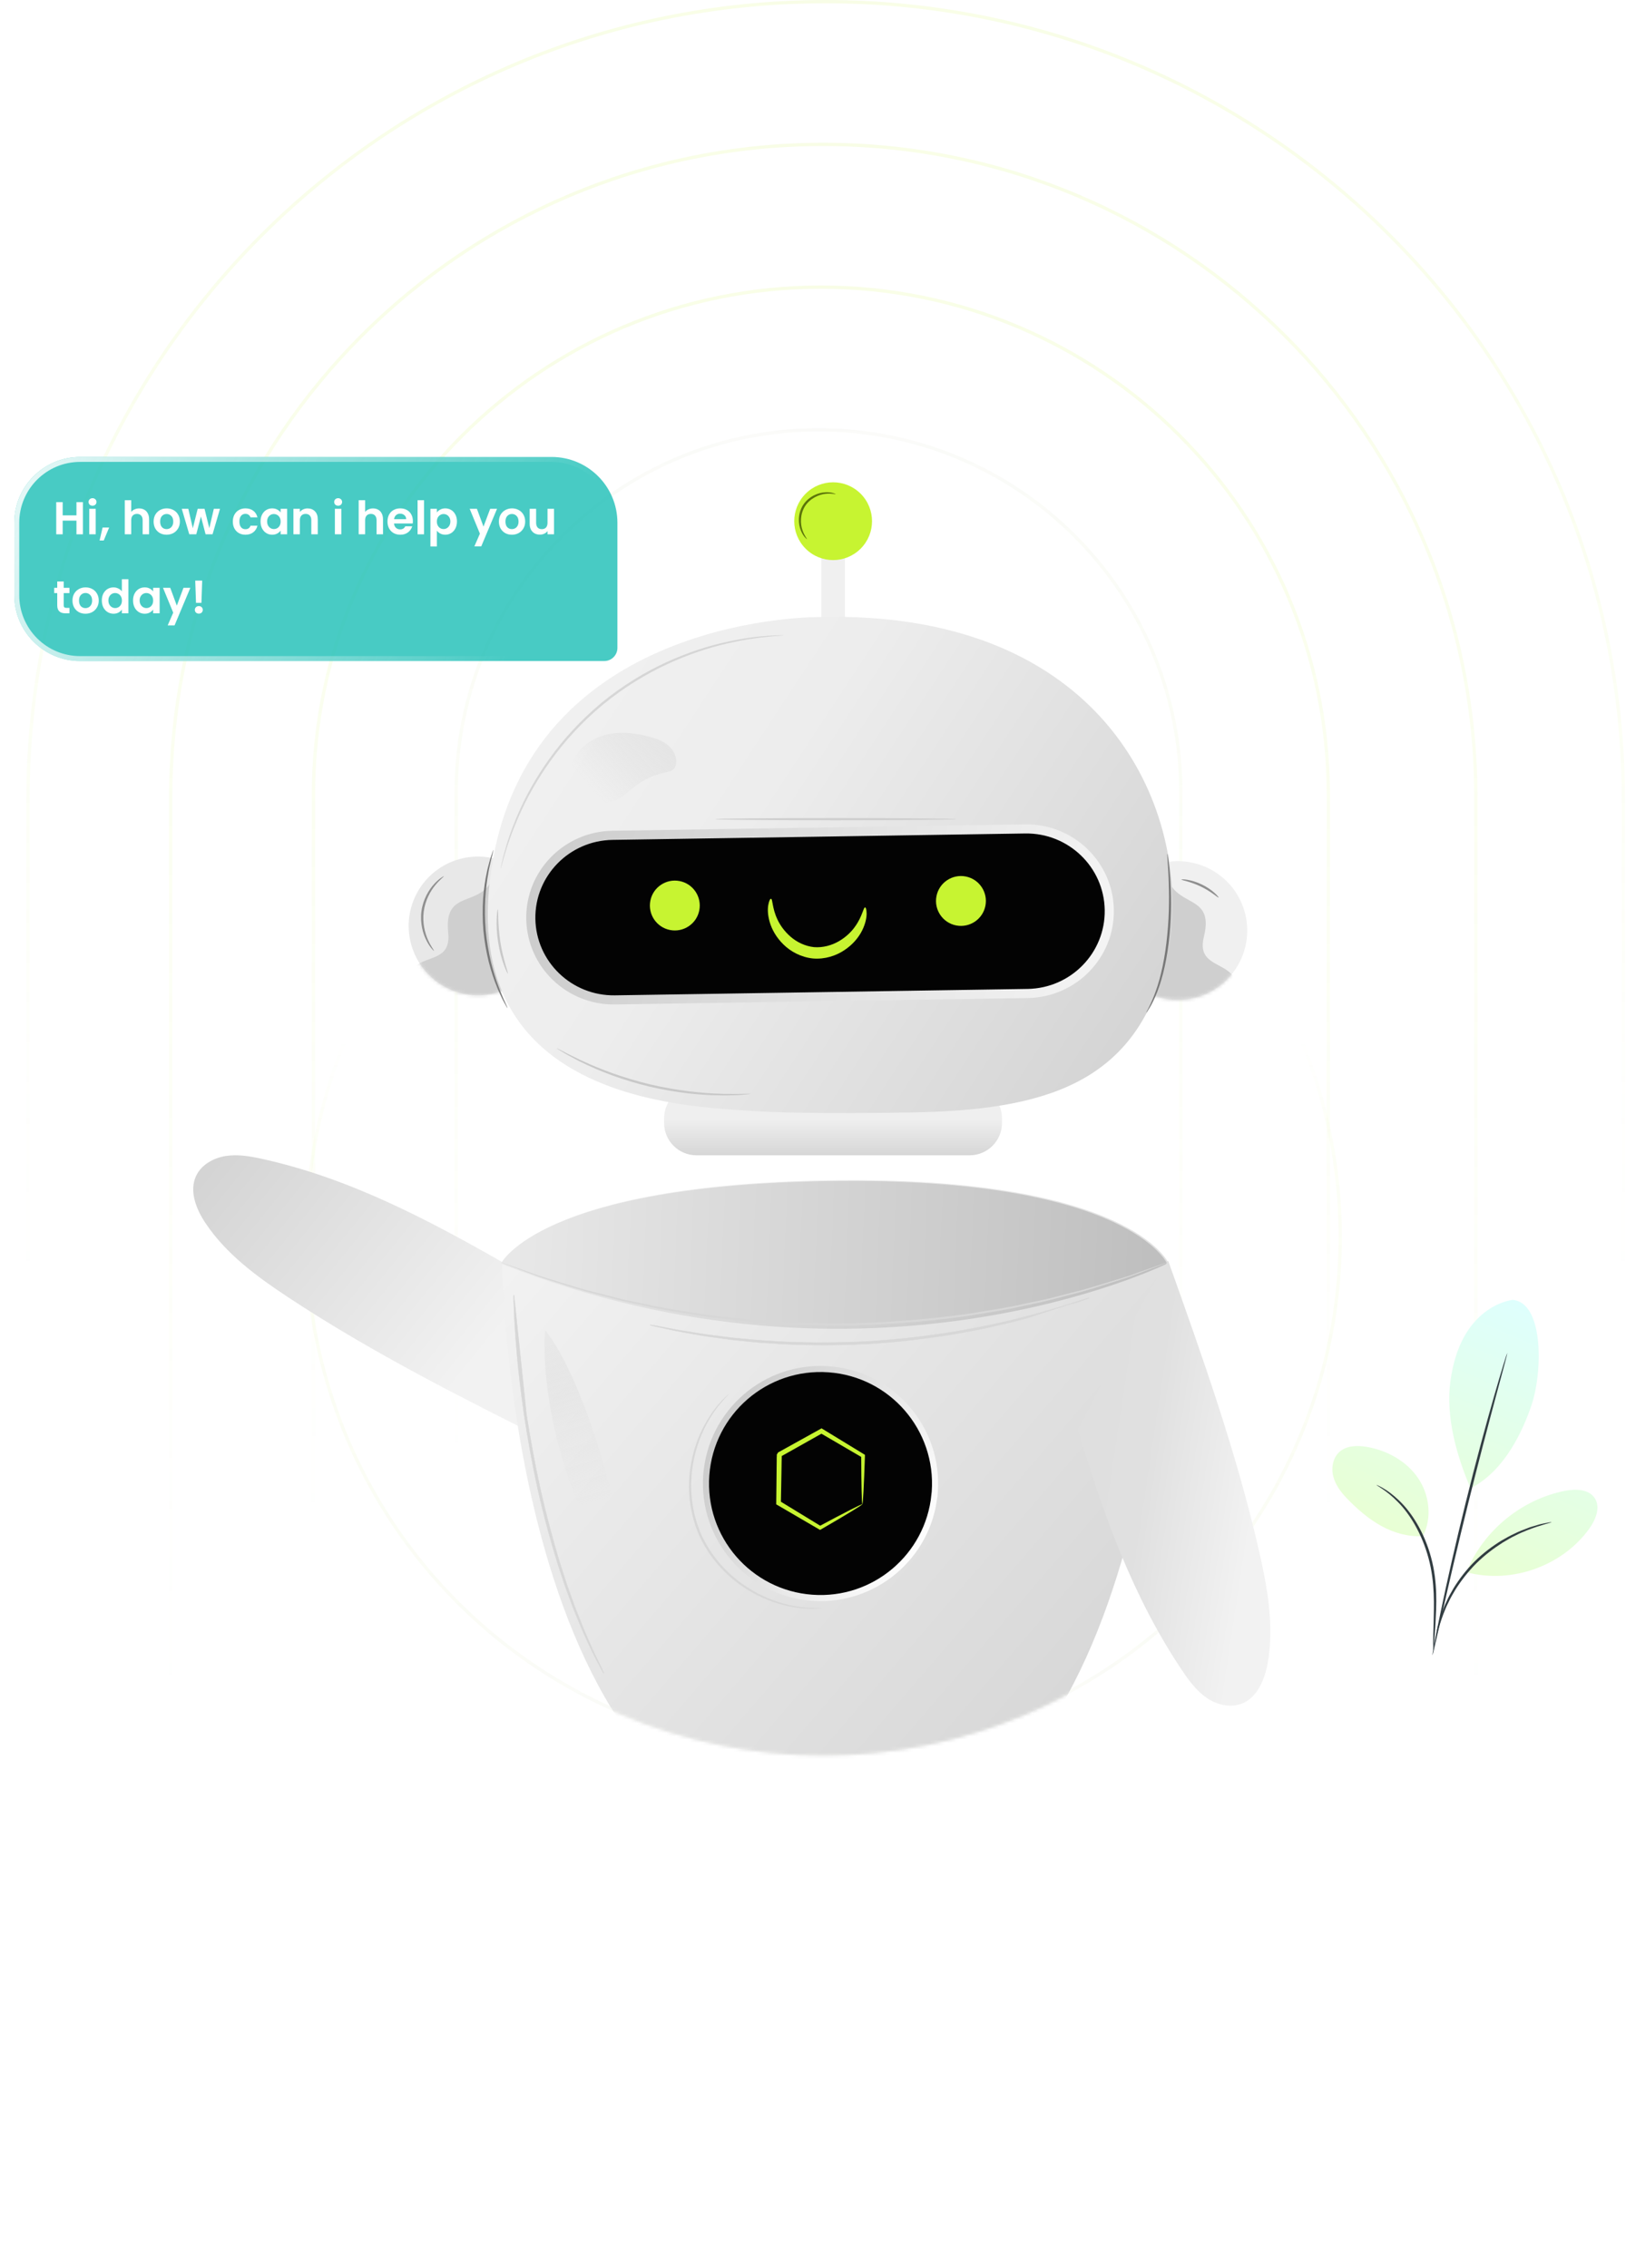 <svg width="494" height="689" viewBox="0 0 494 689" fill="none" xmlns="http://www.w3.org/2000/svg">
<path d="M8.5 242.844C8.5 109.001 117.001 0.5 250.844 0.5C384.686 0.5 493.188 109.001 493.188 242.844V632.628H8.5V242.844Z" stroke="url(#paint0_linear_451_313)"/>
<path d="M51.865 242.124C51.865 132.628 140.629 43.865 250.124 43.865C359.619 43.865 448.383 132.628 448.383 242.124V675.993H51.865V242.124Z" stroke="url(#paint1_linear_451_313)"/>
<path d="M95.23 241.398C95.23 156.253 164.253 87.23 249.398 87.23C334.543 87.23 403.566 156.253 403.566 241.398V719.358H95.23V241.398Z" stroke="url(#paint2_linear_451_313)"/>
<path d="M138.595 240.673C138.595 179.878 187.878 130.595 248.673 130.595C309.467 130.595 358.75 179.878 358.75 240.673V762.723H138.595V240.673Z" stroke="url(#paint3_linear_451_313)"/>
<circle cx="250.122" cy="375.805" r="157.059" stroke="url(#paint4_linear_451_313)"/>
<path d="M211.576 350.978H294.603C300.022 350.978 304.414 346.586 304.414 341.167V339.739C304.414 334.32 300.022 329.928 294.603 329.928H211.576C206.158 329.928 201.765 334.32 201.765 339.739V341.167C201.765 346.586 206.158 350.978 211.576 350.978Z" fill="url(#paint5_linear_451_313)"/>
<path d="M249.524 195.323H256.692V159.082H249.524V195.323Z" fill="#F0F0F0"/>
<path d="M362.733 303.194C374.051 300.504 381.045 289.149 378.355 277.831C375.665 266.513 364.31 259.519 352.992 262.209C341.674 264.899 334.68 276.255 337.37 287.572C340.06 298.89 351.415 305.885 362.733 303.194Z" fill="#F0F0F0"/>
<mask id="mask0_451_313" style="mask-type:alpha" maskUnits="userSpaceOnUse" x="336" y="261" width="43" height="43">
<path d="M362.733 303.194C374.051 300.504 381.045 289.149 378.355 277.831C375.665 266.513 364.31 259.519 352.992 262.209C341.674 264.899 334.68 276.255 337.37 287.572C340.06 298.89 351.415 305.885 362.733 303.194Z" fill="#F0F0F0"/>
</mask>
<g mask="url(#mask0_451_313)">
<path d="M365.758 284.583C369.454 269.684 353.934 277.547 353.99 261.547L337.294 299.05L369.399 334.699C405.292 320.182 370.065 326.25 375.329 307.797C380.594 289.344 362.687 296.959 365.758 284.583Z" fill="#CFCFCF"/>
</g>
<path d="M149.883 301.839C161.228 299.266 168.339 287.983 165.766 276.638C163.192 265.293 151.909 258.182 140.564 260.755C129.219 263.329 122.109 274.612 124.682 285.957C127.255 297.302 138.538 304.413 149.883 301.839Z" fill="#E8E8E8"/>
<mask id="mask1_451_313" style="mask-type:alpha" maskUnits="userSpaceOnUse" x="124" y="260" width="43" height="43">
<path d="M149.884 301.839C161.229 299.266 168.34 287.983 165.767 276.638C163.193 265.293 151.91 258.182 140.565 260.755C129.22 263.329 122.11 274.612 124.683 285.957C127.256 297.302 138.539 304.413 149.884 301.839Z" fill="#F0F0F0"/>
</mask>
<g mask="url(#mask1_451_313)">
<path d="M136.173 283.355C134.566 268.089 148.854 278.016 151.004 262.162L162.37 301.608L125.656 332.491C92.108 313.163 126.161 324.03 123.492 305.027C120.822 286.025 137.508 296.036 136.173 283.355Z" fill="#CFCFCF"/>
</g>
<path d="M249.069 187.461C249.069 187.461 163.425 186.433 149.864 260.61C136.302 334.787 208.73 336.175 229.567 337.576C239.017 338.217 259.227 338.284 277.06 337.963C316.544 337.283 344.429 329.634 353.933 293.006C355.041 288.735 355.789 284.343 356.069 279.885C358.578 239.746 331.401 185.472 249.082 187.447L249.069 187.461Z" fill="url(#paint6_linear_451_313)"/>
<path d="M312.231 301.826L312.232 301.826C326.129 301.6 337.228 290.249 337.014 276.433L337.014 276.431C336.786 262.616 325.332 251.618 311.435 251.83L311.435 251.83L186.051 253.779L186.05 253.779C172.154 254.004 161.054 265.356 161.268 279.172L161.268 279.173C161.496 292.989 172.95 303.987 186.847 303.775L186.848 303.775L312.231 301.826Z" fill="#030303" stroke="url(#paint7_linear_451_313)" stroke-width="2.77"/>
<path d="M212.456 276.561C211.655 280.672 207.664 283.342 203.566 282.541C199.455 281.74 196.785 277.749 197.586 273.651C198.387 269.54 202.378 266.87 206.476 267.671C210.588 268.472 213.257 272.463 212.456 276.561Z" fill="#C7F431"/>
<path d="M299.381 275.173C298.58 279.284 294.589 281.954 290.491 281.153C286.38 280.352 283.71 276.361 284.511 272.263C285.312 268.152 289.303 265.482 293.401 266.283C297.512 267.084 300.182 271.075 299.381 275.173Z" fill="#C7F431"/>
<path d="M261.47 166.694C266.083 162.08 266.083 154.601 261.47 149.987C256.857 145.374 249.377 145.374 244.763 149.987C240.15 154.601 240.15 162.08 244.763 166.694C249.377 171.307 256.857 171.307 261.47 166.694Z" fill="#C7F431"/>
<path d="M234.242 273.064C234.802 273.13 234.522 275.773 236.177 279.297C236.978 281.046 238.313 282.955 240.195 284.583C242.077 286.212 244.573 287.453 247.31 287.747C250.06 287.961 252.743 287.186 254.892 285.932C257.054 284.677 258.709 283.035 259.804 281.46C262.073 278.296 262.273 275.64 262.834 275.68C263.048 275.68 263.288 276.347 263.288 277.602C263.288 278.857 262.927 280.686 261.913 282.715C260.899 284.744 259.137 286.933 256.587 288.628C254.078 290.337 250.66 291.498 246.99 291.191C243.332 290.817 240.182 289.068 238.019 286.933C235.83 284.797 234.482 282.327 233.855 280.152C233.214 277.963 233.187 276.094 233.428 274.866C233.655 273.638 234.002 273.01 234.215 273.05L234.242 273.064Z" fill="#C7F431"/>
<path d="M348.277 307.649C348.157 307.583 349.692 305.247 351.16 301.042C352.682 296.864 354.004 290.804 354.631 284.036C355.312 277.255 355.205 271.075 355.031 266.617C354.925 264.387 354.818 262.585 354.724 261.331C354.631 260.089 354.604 259.395 354.658 259.382C354.711 259.382 354.818 260.062 354.991 261.304C355.178 262.545 355.352 264.347 355.525 266.59C355.819 271.062 356.006 277.282 355.325 284.103C354.684 290.924 353.269 297.024 351.628 301.215C350.827 303.311 349.999 304.953 349.358 306.034C348.704 307.102 348.317 307.689 348.277 307.663V307.649Z" fill="#777777"/>
<path d="M149.92 258.18C149.92 258.18 149.813 258.874 149.493 260.089C149.333 260.69 149.133 261.437 148.959 262.305C148.772 263.173 148.519 264.147 148.358 265.255C147.945 267.444 147.611 270.087 147.424 273.037C147.277 275.987 147.277 279.231 147.558 282.621C147.878 286.012 148.438 289.202 149.106 292.085C149.813 294.942 150.601 297.491 151.402 299.574C151.762 300.628 152.176 301.549 152.51 302.377C152.83 303.204 153.15 303.898 153.431 304.459C153.951 305.594 154.218 306.234 154.178 306.261C154.138 306.288 153.791 305.687 153.191 304.579C152.883 304.032 152.523 303.351 152.163 302.537C151.789 301.723 151.335 300.815 150.948 299.761C150.08 297.678 149.239 295.129 148.492 292.245C147.784 289.349 147.184 286.118 146.863 282.688C146.57 279.257 146.596 275.974 146.783 272.997C147.01 270.02 147.397 267.364 147.878 265.162C148.078 264.054 148.358 263.079 148.585 262.212C148.799 261.344 149.026 260.61 149.239 260.009C149.64 258.821 149.88 258.167 149.92 258.18Z" fill="#777777"/>
<path opacity="0.5" d="M238.085 193.014C238.085 193.014 237.978 193.04 237.778 193.067C237.538 193.094 237.231 193.12 236.87 193.147C236.069 193.227 234.895 193.254 233.386 193.441C230.369 193.708 226.018 194.309 220.745 195.537C215.473 196.751 209.306 198.727 202.818 201.73C196.331 204.72 189.564 208.832 183.183 214.064C176.843 219.337 171.517 225.21 167.352 231.003C163.174 236.81 160.064 242.483 157.861 247.422C155.659 252.36 154.244 256.525 153.403 259.435C152.936 260.877 152.695 262.025 152.455 262.799C152.348 263.146 152.268 263.44 152.202 263.667C152.135 263.867 152.108 263.96 152.095 263.96C152.095 263.96 152.095 263.853 152.135 263.653C152.188 263.413 152.242 263.119 152.322 262.759C152.509 261.985 152.722 260.823 153.136 259.355C153.897 256.418 155.245 252.214 157.407 247.221C159.556 242.229 162.64 236.489 166.831 230.629C171.009 224.769 176.349 218.843 182.743 213.517C189.176 208.244 196.011 204.133 202.551 201.143C209.106 198.153 215.326 196.204 220.639 195.043C225.951 193.868 230.329 193.347 233.359 193.161C234.868 193.027 236.056 193.04 236.857 193C237.217 193 237.524 193 237.764 193C237.965 193 238.071 193 238.071 193.014H238.085Z" fill="#BDBDBD"/>
<path d="M154.283 295.769C154.203 295.796 153.683 294.808 153.069 293.1C152.441 291.404 151.761 288.975 151.333 286.252C150.906 283.516 150.826 281.006 150.893 279.191C150.96 277.375 151.147 276.281 151.24 276.281C151.454 276.281 151.16 280.752 152.014 286.145C152.842 291.538 154.497 295.689 154.283 295.769Z" fill="#C8C8C8"/>
<path d="M131.833 288.868C131.833 288.868 131.526 288.655 131.112 288.147C130.685 287.64 130.138 286.866 129.604 285.811C128.509 283.742 127.575 280.459 128.042 276.841C128.523 273.224 130.298 270.301 131.887 268.579C132.687 267.711 133.408 267.097 133.956 266.723C134.489 266.35 134.81 266.176 134.837 266.216C134.917 266.31 133.715 267.137 132.26 268.899C130.805 270.648 129.19 273.478 128.736 276.921C128.283 280.365 129.11 283.529 130.044 285.585C130.979 287.667 131.94 288.775 131.833 288.855V288.868Z" fill="#8F8F8F"/>
<path d="M253.89 150.112C253.863 150.246 252.675 149.805 250.753 150.032C248.884 150.232 246.188 151.313 244.586 153.77C243.024 156.252 243.158 159.149 243.758 160.938C244.346 162.78 245.24 163.687 245.133 163.767C245.107 163.794 244.853 163.607 244.493 163.18C244.119 162.753 243.665 162.059 243.291 161.111C242.53 159.269 242.277 156.132 243.999 153.409C245.761 150.713 248.711 149.645 250.713 149.565C251.727 149.511 252.555 149.632 253.089 149.792C253.636 149.952 253.903 150.099 253.89 150.125V150.112Z" fill="#5B7409"/>
<path d="M370.221 272.677C370.074 272.837 367.992 270.848 364.855 269.353C361.731 267.818 358.888 267.417 358.928 267.204C358.928 267.03 361.905 267.137 365.162 268.726C368.419 270.287 370.354 272.57 370.221 272.677Z" fill="#8F8F8F"/>
<path d="M290.491 248.863C290.491 249.05 274.1 249.21 253.89 249.21C233.681 249.21 217.289 249.05 217.289 248.863C217.289 248.676 233.681 248.516 253.89 248.516C274.1 248.516 290.491 248.676 290.491 248.863Z" fill="#CFCFCF"/>
<path d="M228.035 332.331C228.035 332.331 227.822 332.384 227.421 332.437C226.927 332.477 226.34 332.531 225.633 332.597C224.858 332.664 223.911 332.731 222.803 332.744C221.695 332.771 220.44 332.838 219.052 332.784C216.262 332.784 212.952 332.584 209.281 332.197C205.623 331.77 201.619 331.116 197.468 330.155C193.33 329.167 189.459 327.952 185.988 326.711C182.531 325.429 179.487 324.108 176.991 322.88C175.723 322.293 174.628 321.679 173.654 321.158C172.666 320.651 171.852 320.17 171.185 319.77C170.584 319.396 170.077 319.089 169.65 318.835C169.302 318.622 169.129 318.488 169.142 318.475C169.156 318.462 169.356 318.542 169.716 318.715C170.157 318.942 170.677 319.209 171.305 319.529C171.986 319.903 172.826 320.344 173.828 320.811C174.815 321.291 175.923 321.879 177.205 322.426C179.714 323.601 182.771 324.855 186.215 326.097C189.672 327.312 193.53 328.486 197.641 329.474C201.752 330.435 205.73 331.089 209.361 331.556C212.992 331.983 216.289 332.224 219.065 332.29C220.453 332.371 221.708 332.331 222.803 332.344C223.911 332.357 224.858 332.344 225.633 332.317C226.34 332.317 226.927 332.304 227.421 332.29C227.835 332.29 228.049 332.304 228.049 332.331H228.035Z" fill="#C8C8C8"/>
<path d="M188.952 242.118C190.178 241.292 191.247 240.235 192.397 239.296C195.166 237.035 198.454 235.457 201.907 234.73C202.995 234.499 204.207 234.287 204.881 233.383C205.2 232.96 205.352 232.424 205.418 231.893C205.665 229.799 204.535 227.72 202.943 226.398C201.352 225.075 199.366 224.387 197.39 223.851C193.551 222.809 189.523 222.249 185.603 222.898C181.684 223.551 177.864 225.518 175.48 228.801C174.458 230.202 173.712 231.844 173.484 233.579C172.995 237.345 175.18 241.228 178.463 242.929C181.746 244.625 185.879 244.197 188.952 242.128V242.118Z" fill="url(#paint8_linear_451_313)"/>
<path d="M152.766 383.528C129.56 370.287 105.835 357.846 79.746 352.104C76.082 351.293 72.316 350.618 68.618 351.192C64.92 351.766 61.256 353.793 59.627 357.137C57.388 361.765 59.56 367.271 62.41 371.56C68.686 380.985 78.083 387.875 87.549 394.124C113.469 411.25 141.356 425.2 169.142 439.083C165.613 419.391 158.16 402.815 152.834 383.528" fill="url(#paint9_linear_451_313)"/>
<mask id="mask2_451_313" style="mask-type:alpha" maskUnits="userSpaceOnUse" x="92" y="218" width="316" height="316">
<circle cx="250.119" cy="375.805" r="157.559" fill="#171717"/>
</mask>
<g mask="url(#mask2_451_313)">
<path d="M152.576 383.655C152.576 383.655 154.378 558.692 252.609 562.122C350.839 565.553 354.964 384.91 354.964 383.655C354.964 383.655 343.364 357.545 253.77 358.573C164.176 359.601 152.576 383.655 152.576 383.655Z" fill="url(#paint10_linear_451_313)"/>
<path d="M246.747 485.409C265.617 486.787 282.078 472.837 283.903 454.096H283.926L283.989 453.24C285.388 434.071 270.99 417.397 251.82 415.998C232.651 414.599 215.976 428.997 214.578 448.167C213.179 467.336 227.577 484.011 246.747 485.409Z" fill="#030303" stroke="url(#paint11_linear_451_313)" stroke-width="1.847"/>
<path d="M261.991 456.991C261.897 456.937 261.817 455.469 261.764 452.919C261.697 450.37 261.657 446.726 261.644 442.281L261.911 442.775C258.213 440.612 253.915 438.103 249.217 435.366H249.924C245.946 437.622 241.621 440.038 237.11 442.574C236.763 443.148 237.577 441.787 237.497 441.934V441.96V441.987V442.054V442.174V442.414V442.895L237.47 443.856L237.443 445.765C237.417 447.033 237.403 448.274 237.377 449.502C237.323 451.958 237.283 454.334 237.243 456.63L236.896 456.016C241.541 458.846 245.773 461.436 249.443 463.678H248.883C252.794 461.569 256.024 459.887 258.293 458.726C260.576 457.565 261.884 456.937 261.991 456.991C262.084 457.044 260.95 457.791 258.787 459.113C256.625 460.434 253.435 462.33 249.43 464.639L249.15 464.799L248.869 464.639C245.159 462.477 240.874 459.967 236.175 457.231L235.828 457.031V456.617C235.855 454.321 235.882 451.945 235.908 449.489C235.922 448.261 235.935 447.019 235.948 445.751L235.975 443.842V442.881L236.002 442.401V442.161V442.04V441.974V441.947V441.92C235.922 442.054 236.736 440.692 236.389 441.266C240.914 438.757 245.252 436.354 249.243 434.138L249.604 433.938L249.951 434.152C254.596 436.981 258.841 439.584 262.498 441.814L262.778 441.987V442.307C262.632 446.926 262.471 450.637 262.338 453.173C262.204 455.709 262.084 457.057 261.991 457.004V456.991Z" fill="#C7F431"/>
<path d="M152.203 383.885C152.203 383.885 163.803 359.817 253.397 358.803C342.991 357.775 354.591 383.885 354.591 383.885C354.591 383.885 264.223 428.455 152.216 383.885H152.203Z" fill="url(#paint12_linear_451_313)"/>
<path d="M156.113 393.546L156.161 393.534L156.161 393.534L156.161 393.534L156.162 393.534L156.162 393.534L156.162 393.535L156.163 393.54L156.166 393.555C156.169 393.569 156.174 393.589 156.179 393.615C156.189 393.668 156.202 393.745 156.216 393.846L156.216 393.848L156.216 393.848C156.243 394.089 156.27 394.383 156.296 394.744M156.113 393.546L156.296 394.744C156.296 394.744 156.296 394.744 156.296 394.744M156.113 393.546L156.161 393.534L156.152 393.496H156.113C156.093 393.496 156.08 393.506 156.073 393.514C156.067 393.521 156.064 393.529 156.062 393.533C156.059 393.542 156.057 393.551 156.056 393.559C156.053 393.575 156.052 393.597 156.051 393.623C156.05 393.675 156.05 393.753 156.05 393.852V393.853V393.854V393.856V393.857V393.859V393.86V393.861V393.863V393.864V393.866V393.867V393.869V393.87V393.871V393.873V393.874V393.876V393.877V393.879V393.88V393.881V393.883V393.884V393.886V393.887V393.889V393.89V393.891V393.893V393.894V393.896V393.897V393.899V393.9V393.902V393.903V393.905V393.906V393.907V393.909V393.91V393.912V393.913V393.915V393.916V393.918V393.919V393.921V393.922V393.923V393.925V393.926V393.928V393.929V393.931V393.932V393.934V393.935V393.937V393.938V393.94V393.941V393.943V393.944V393.946V393.947V393.949V393.95V393.952V393.953V393.955V393.956V393.958V393.959V393.961V393.962V393.964V393.965V393.967V393.968V393.97V393.971V393.973V393.974V393.976V393.977V393.979V393.98V393.982V393.983V393.985V393.986V393.988V393.989V393.991V393.992V393.994V393.995V393.997V393.998V394V394.002V394.003V394.005V394.006V394.008V394.009V394.011V394.012V394.014V394.015V394.017V394.019V394.02V394.022V394.023V394.025V394.026V394.028V394.029V394.031V394.032V394.034V394.036V394.037V394.039V394.04V394.042V394.043V394.045V394.047V394.048V394.05V394.051V394.053V394.054V394.056V394.058V394.059V394.061V394.062V394.064V394.066V394.067V394.069V394.07V394.072V394.073V394.075V394.077V394.078V394.08V394.081V394.083V394.085V394.086V394.088V394.09V394.091V394.093V394.094V394.096V394.098V394.099V394.101V394.102V394.104V394.106V394.107V394.109V394.111V394.112V394.114V394.115V394.117V394.119V394.12V394.122V394.124V394.125V394.127V394.128V394.13V394.132V394.133V394.135V394.137V394.138V394.14V394.142V394.143V394.145V394.147V394.148V394.15V394.152V394.153V394.155V394.157V394.158V394.16V394.161V394.163V394.165V394.166V394.168V394.17V394.172V394.173V394.175V394.177V394.178V394.18V394.182V394.183V394.185V394.187V394.188V394.19V394.192V394.193V394.195V394.197V394.198V394.2V394.202V394.204V394.205V394.207V394.209V394.21V394.212V394.214V394.215V394.217V394.219V394.221V394.222V394.224V394.226V394.227V394.229V394.231V394.233V394.234V394.236V394.238V394.24V394.241V394.243V394.245V394.246V394.248V394.25V394.252V394.253V394.255V394.257V394.259V394.26V394.262V394.264V394.266V394.267V394.269V394.271V394.273V394.274V394.276V394.278V394.28V394.281V394.283V394.285V394.287V394.288V394.29V394.292V394.294V394.296V394.297V394.299V394.301V394.303V394.304V394.306V394.308V394.31V394.312V394.313V394.315V394.317V394.319V394.32V394.322V394.324V394.326V394.328V394.329V394.331V394.333V394.335V394.337V394.338V394.34V394.342V394.344V394.346V394.348V394.349V394.351V394.353V394.355V394.357V394.358V394.36V394.362V394.364V394.366V394.368V394.369V394.371V394.373V394.375V394.377V394.379V394.38V394.382V394.384V394.386V394.388V394.39V394.391V394.393V394.395V394.397V394.399V394.401V394.403V394.404V394.406V394.408V394.41V394.412V394.414V394.416V394.417V394.419V394.421V394.423V394.425V394.427V394.429V394.431V394.432V394.434V394.436V394.438V394.44V394.442V394.444V394.446V394.447V394.449V394.451V394.453V394.455V394.457V394.459V394.461V394.463V394.465V394.466V394.468V394.47V394.472V394.474V394.476V394.478V394.48V394.482V394.484V394.486V394.487V394.489V394.491V394.493V394.495V394.497V394.499V394.501V394.503V394.505V394.507V394.509V394.511V394.513V394.514V394.516V394.518V394.52V394.522V394.524V394.526V394.528V394.53V394.532V394.534V394.536V394.538V394.54V394.542V394.544V394.546V394.548V394.55V394.552V394.554V394.556V394.557V394.559V394.561V394.563V394.565V394.567V394.569V394.571V394.573V394.575V394.577V394.579V394.581V394.583V394.585V394.587V394.589V394.591V394.593V394.595V394.597V394.599V394.601V394.603V394.605V394.607V394.609V394.611V394.613V394.615V394.617V394.619V394.621V394.623V394.625V394.627V394.629V394.631V394.634V394.636V394.638V394.64V394.642V394.644V394.646V394.648V394.65V394.652V394.654V394.656V394.658V394.66V394.662V394.664V394.666V394.668V394.67V394.672V394.674V394.676V394.679V394.681V394.683V394.685V394.687V394.689V394.691V394.693V394.695V394.697V394.699V394.701V394.703V394.705V394.708V394.71V394.712V394.714V394.716V394.718V394.72V394.722V394.724V394.726V394.728V394.731V394.733V394.735V394.737V394.739V394.741V394.743V394.745V394.747H156.05L156.05 394.75C156.073 395.238 156.091 395.822 156.113 396.505C156.129 397.016 156.147 397.583 156.17 398.206C156.21 399.716 156.317 401.545 156.464 403.681C156.597 405.816 156.757 408.233 157.011 410.917C157.438 416.284 158.212 422.639 159.2 429.687L159.2 429.688C160.268 436.723 161.617 444.426 163.379 452.45L163.379 452.45C165.181 460.46 167.237 468.017 169.333 474.812L169.334 474.813C169.685 475.855 170.021 476.886 170.352 477.9C171.089 480.159 171.799 482.336 172.591 484.373C172.821 484.994 173.048 485.609 173.272 486.215C173.582 487.052 173.885 487.873 174.18 488.67L174.18 488.672C174.682 489.891 175.163 491.067 175.622 492.191L175.782 492.582C175.782 492.583 175.782 492.583 175.782 492.583C176.77 495.094 177.799 497.297 178.706 499.233L178.707 499.233C178.977 499.807 179.234 500.361 179.479 500.89C179.645 501.248 179.805 501.595 179.961 501.929L179.962 501.931C180.376 502.745 180.763 503.493 181.11 504.16L181.11 504.161C181.443 504.787 181.741 505.353 182.005 505.855C182.281 506.38 182.521 506.836 182.726 507.218L182.726 507.218C182.854 507.455 182.968 507.655 183.067 507.83C183.102 507.892 183.135 507.95 183.167 508.006L183.168 508.008C183.222 508.095 183.266 508.16 183.296 508.203C183.312 508.224 183.324 508.24 183.332 508.25L183.334 508.253V508.369L183.419 508.284C183.435 508.268 183.436 508.248 183.436 508.24C183.436 508.23 183.434 508.22 183.433 508.212C183.429 508.195 183.421 508.173 183.412 508.149C183.393 508.1 183.363 508.029 183.323 507.936L183.323 507.935L183.323 507.935L183.322 507.932C183.215 507.72 183.096 507.454 182.949 507.12L182.948 507.118C182.574 506.358 182.067 505.317 181.44 504.009L181.44 504.008C181.295 503.714 181.146 503.407 180.991 503.088C180.787 502.669 180.572 502.228 180.346 501.767C179.972 500.926 179.572 500.019 179.145 499.045L179.145 499.044L179.124 498.998C178.261 497.06 177.282 494.861 176.329 492.373L176.329 492.372C176.033 491.648 175.737 490.902 175.434 490.135C175.217 489.587 174.996 489.029 174.767 488.462C174.418 487.49 174.056 486.484 173.684 485.455C173.531 485.029 173.376 484.598 173.219 484.164L173.219 484.164C172.474 482.205 171.807 480.118 171.114 477.95C170.763 476.855 170.406 475.739 170.03 474.609C167.988 467.816 165.959 460.289 164.157 452.295C162.409 444.287 161.034 436.613 159.94 429.592M156.113 393.546L159.94 429.592M156.296 394.744C156.363 395.598 156.443 396.746 156.537 398.201L156.537 398.202C156.617 399.696 156.763 401.537 156.95 403.66L156.95 403.66C156.971 403.908 156.991 404.16 157.012 404.417C157.169 406.354 157.345 408.523 157.604 410.88L157.604 410.881C158.098 416.232 158.926 422.572 159.94 429.592M156.296 394.744L159.94 429.592" fill="#D7D7D7" stroke="#D7D7D7" stroke-width="0.1"/>
<path d="M230.702 550.322C230.702 550.322 230.141 550.296 229.14 550.136C228.139 549.989 226.71 549.642 224.962 549.121C223.213 548.614 221.184 547.84 219.008 546.838C216.846 545.797 214.537 544.502 212.254 542.914C209.985 541.299 207.983 539.564 206.274 537.882C204.592 536.173 203.177 534.518 202.109 533.05C201.028 531.595 200.227 530.353 199.747 529.459C199.253 528.578 198.999 528.071 199.039 528.057C199.146 527.991 200.267 529.926 202.496 532.756C203.604 534.171 205.033 535.759 206.728 537.428C208.437 539.07 210.425 540.765 212.655 542.34C214.897 543.902 217.166 545.197 219.289 546.264C221.424 547.292 223.413 548.093 225.109 548.667C228.512 549.815 230.728 550.202 230.702 550.336V550.322Z" fill="#D7D7D7"/>
<path d="M249.747 488.573C249.747 488.573 249.427 488.626 248.813 488.666C248.199 488.666 247.291 488.813 246.116 488.746C243.767 488.746 240.363 488.359 236.332 487.158C234.317 486.571 232.181 485.69 229.952 484.595C227.776 483.42 225.48 482.072 223.317 480.31C218.953 476.866 214.895 472.048 212.278 466.148C209.756 460.208 208.995 453.947 209.462 448.408C209.649 445.631 210.236 443.028 210.863 440.639C211.584 438.276 212.399 436.114 213.346 434.232C215.215 430.468 217.271 427.718 218.872 425.996C219.62 425.088 220.341 424.514 220.768 424.074C221.222 423.647 221.462 423.433 221.475 423.46C221.529 423.513 220.581 424.407 219.073 426.169C217.551 427.931 215.575 430.694 213.787 434.445C212.879 436.314 212.105 438.463 211.424 440.799C210.823 443.162 210.276 445.725 210.103 448.461C209.675 453.921 210.436 460.047 212.919 465.881C215.482 471.661 219.446 476.413 223.718 479.816C225.84 481.565 228.083 482.913 230.219 484.088C232.394 485.182 234.49 486.077 236.479 486.691C240.443 487.946 243.807 488.386 246.13 488.479C248.452 488.573 249.747 488.506 249.747 488.573Z" fill="#D7D7D7"/>
<path d="M330.787 394.397H330.908L330.823 394.311C330.808 394.297 330.789 394.295 330.782 394.294C330.773 394.293 330.763 394.294 330.754 394.295C330.735 394.297 330.711 394.301 330.682 394.308C330.624 394.322 330.539 394.346 330.426 394.379L330.426 394.379C330.306 394.415 330.176 394.453 330.033 394.496L329.982 394.511C329.819 394.559 329.638 394.613 329.438 394.673L329.437 394.673C328.579 394.951 327.41 395.324 325.943 395.792L325.686 395.874L325.686 395.874C324.071 396.408 322.07 397.049 319.735 397.703C319.032 397.899 318.304 398.112 317.549 398.334C315.787 398.85 313.876 399.41 311.794 399.904L311.793 399.905C310.853 400.151 309.885 400.396 308.891 400.649C308.319 400.794 307.738 400.942 307.148 401.093C306.159 401.346 305.136 401.564 304.088 401.788C303.427 401.929 302.755 402.072 302.077 402.227L302.077 402.227C299.257 402.894 296.256 403.44 293.112 404.011C292.359 404.148 291.597 404.287 290.827 404.429C282.86 405.737 274.038 406.845 264.736 407.445C255.435 407.992 246.547 407.966 238.472 407.645C237.685 407.598 236.905 407.554 236.133 407.51C232.954 407.329 229.913 407.156 227.036 406.845L227.036 406.845C226.292 406.767 225.558 406.701 224.836 406.636C223.819 406.544 222.825 406.455 221.857 406.337C220.991 406.232 220.141 406.123 219.308 406.016C218.561 405.92 217.827 405.825 217.105 405.737L217.105 405.737C214.873 405.492 212.822 405.154 210.938 404.844C210.254 404.731 209.592 404.622 208.951 404.522L208.951 404.522C206.549 404.175 204.508 403.775 202.826 403.441L202.826 403.441C201.203 403.125 199.919 402.886 198.987 402.713L198.955 402.707L198.955 402.707L198.953 402.707C198.753 402.675 198.569 402.642 198.402 402.612C198.229 402.581 198.074 402.554 197.939 402.533C197.826 402.513 197.738 402.5 197.678 402.493C197.648 402.49 197.624 402.488 197.606 402.488C197.598 402.488 197.588 402.488 197.579 402.49C197.574 402.491 197.566 402.493 197.558 402.499C197.548 402.505 197.534 402.52 197.534 402.543C197.534 402.56 197.542 402.572 197.546 402.577C197.551 402.583 197.556 402.587 197.559 402.589C197.566 402.594 197.575 402.599 197.583 402.603C197.599 402.61 197.622 402.619 197.65 402.629C197.707 402.648 197.792 402.671 197.906 402.698C198.173 402.765 198.507 402.845 198.907 402.938L198.908 402.939C199.456 403.056 200.123 403.206 200.91 403.382C201.464 403.506 202.078 403.644 202.752 403.793C204.421 404.167 206.465 404.594 208.868 404.995C209.419 405.089 209.985 405.191 210.568 405.295C212.53 405.645 214.679 406.028 217.026 406.316C218.063 406.462 219.13 406.607 220.229 406.757C220.743 406.827 221.264 406.898 221.791 406.971C222.912 407.124 224.071 407.235 225.257 407.349C225.823 407.403 226.395 407.458 226.972 407.518C230.007 407.869 233.235 408.067 236.612 408.273C237.217 408.31 237.826 408.347 238.44 408.386L238.441 408.386C246.532 408.746 255.45 408.786 264.783 408.239L264.783 408.239C274.115 407.625 282.967 406.503 290.951 405.155L290.952 405.155C291.58 405.037 292.203 404.921 292.822 404.806C296.119 404.192 299.274 403.605 302.22 402.885C302.891 402.726 303.556 402.579 304.213 402.434C305.267 402.201 306.299 401.973 307.294 401.71C307.821 401.571 308.341 401.433 308.854 401.296C309.913 401.016 310.941 400.743 311.938 400.482C311.939 400.482 311.939 400.482 311.939 400.482L330.787 394.397ZM330.787 394.397H330.787L330.778 394.402C330.764 394.41 330.744 394.421 330.716 394.435C330.661 394.462 330.58 394.5 330.471 394.54L330.471 394.541C330.217 394.634 329.897 394.754 329.51 394.901L329.509 394.901C328.888 395.124 328.1 395.404 327.15 395.742C326.731 395.891 326.28 396.051 325.798 396.223L330.787 394.397Z" fill="#D7D7D7" stroke="#D7D7D7" stroke-width="0.1"/>
<path d="M152.161 383.508C152.161 383.508 152.335 383.548 152.682 383.655C153.042 383.775 153.536 383.949 154.163 384.162C155.498 384.629 157.407 385.31 159.85 386.164C161.091 386.605 162.453 387.099 163.961 387.633C165.469 388.14 167.138 388.607 168.913 389.168C172.477 390.222 176.495 391.597 181.06 392.665C183.33 393.252 185.706 393.853 188.175 394.494C190.658 395.121 193.274 395.588 195.97 396.162C201.336 397.39 207.17 398.231 213.283 399.219C225.55 400.888 239.139 402.022 253.422 402.089C267.718 402.036 281.306 400.888 293.574 399.219C299.687 398.231 305.507 397.39 310.886 396.162C313.583 395.575 316.199 395.121 318.682 394.494C321.151 393.853 323.527 393.252 325.797 392.665C330.362 391.597 334.366 390.222 337.943 389.168C339.719 388.62 341.387 388.14 342.896 387.633C344.391 387.099 345.766 386.605 347.007 386.164C349.45 385.297 351.359 384.629 352.693 384.162C353.321 383.949 353.815 383.775 354.175 383.655C354.509 383.548 354.682 383.495 354.696 383.508C354.709 383.521 354.536 383.588 354.202 383.722C353.841 383.868 353.361 384.055 352.733 384.296C351.412 384.789 349.503 385.51 347.087 386.431C345.859 386.885 344.484 387.406 343.003 387.953C341.494 388.474 339.839 388.968 338.064 389.541C334.5 390.636 330.495 392.038 325.93 393.146C323.661 393.746 321.285 394.374 318.802 395.014C316.319 395.655 313.703 396.136 311.007 396.723C305.627 397.978 299.794 398.845 293.667 399.846C281.373 401.555 267.758 402.716 253.422 402.77C239.099 402.703 225.47 401.542 213.19 399.833C207.063 398.819 201.23 397.964 195.85 396.696C193.154 396.096 190.538 395.615 188.055 394.988C185.585 394.334 183.196 393.706 180.927 393.119C176.362 392.011 172.357 390.609 168.793 389.515C167.018 388.941 165.363 388.447 163.854 387.926C162.359 387.366 160.998 386.858 159.77 386.405C157.34 385.484 155.445 384.776 154.123 384.269C153.509 384.029 153.015 383.842 152.655 383.695C152.321 383.561 152.161 383.495 152.161 383.481V383.508Z" fill="#D7D7D7"/>
<path d="M165.634 404.098C176.914 418.173 189.372 459.312 188.61 476.161C170.52 458.599 164.148 420.013 165.634 404.098Z" fill="url(#paint13_linear_451_313)"/>
</g>
<path d="M327.495 434.33C335.061 459.866 344.221 485.268 359.081 507.392C361.15 510.5 363.423 513.574 366.476 515.736C369.53 517.864 373.601 518.945 377.129 517.627C381.947 515.837 384.22 510.331 385.136 505.298C387.138 494.151 385.136 482.734 382.625 471.689C375.772 441.491 365.323 412.205 354.908 383.021C343.78 399.673 337.028 416.698 327.495 434.296" fill="url(#paint14_linear_451_313)"/>
<path fill-rule="evenodd" clip-rule="evenodd" d="M459.501 394.91C453.984 395.809 449.171 399.47 446.064 404.08C442.956 408.69 441.393 414.183 440.64 419.687C439.206 430.334 442.5 442.286 446.783 452.143C457.489 446.713 462.847 433.94 465.161 427.289C468.815 416.785 469.006 395.59 459.501 394.91ZM432.273 466.704C435.151 461.2 434.323 454.169 430.814 449.028C427.304 443.887 421.417 440.627 415.265 439.571C412.41 439.081 409.191 439.141 407.015 441.03C404.986 442.784 404.406 445.82 405.037 448.419C405.667 451.037 407.323 453.272 409.192 455.213C415.6 461.852 423.03 467.12 432.273 466.704ZM475.272 452.955C462.385 455.567 451.031 464.775 445.863 476.811L445.849 477.716C459.354 481.262 474.801 475.688 482.876 464.366C484.82 461.643 486.338 457.878 484.479 455.112C482.621 452.327 478.555 452.294 475.272 452.955Z" fill="url(#paint15_linear_451_313)"/>
<path d="M435.51 501.284C435.51 501.284 435.641 500.504 435.735 499.08C435.834 497.514 435.971 495.488 436.123 493.06C436.374 488.02 436.868 480.817 434.788 473.195C432.767 465.596 428.812 459.392 425.059 455.871C423.205 454.071 421.49 452.86 420.242 452.149C419.629 451.764 419.112 451.544 418.774 451.37C418.437 451.196 418.257 451.129 418.236 451.149C418.129 451.305 421.094 452.624 424.64 456.258C428.23 459.813 432.006 465.929 434.011 473.407C436.036 480.866 435.647 487.993 435.557 493.058C435.461 495.61 435.424 497.66 435.411 499.088C435.397 500.515 435.449 501.302 435.489 501.303L435.51 501.284Z" fill="#313C41"/>
<path d="M457.934 411.044C457.934 411.044 457.801 411.341 457.597 411.937C457.389 412.613 457.113 413.488 456.769 414.561C456.056 416.847 455.081 420.17 453.894 424.289C451.519 432.528 448.418 443.937 445.269 456.632C442.12 469.328 439.54 480.877 437.788 489.26C436.901 493.451 436.227 496.845 435.794 499.203C435.59 500.321 435.435 501.221 435.307 501.92C435.203 502.54 435.17 502.88 435.19 502.881C435.21 502.882 435.303 502.564 435.468 501.966C435.636 501.269 435.851 500.392 436.095 499.274C436.652 496.841 437.406 493.49 438.329 489.381C440.223 481.024 442.882 469.517 446.031 456.822C449.18 444.147 452.2 432.714 454.414 424.45C455.498 420.387 456.392 417.061 457.049 414.652C457.333 413.556 457.569 412.68 457.736 411.982C457.881 411.364 457.954 411.045 457.934 411.044Z" fill="#313C41"/>
<path d="M471.365 462.424C471.365 462.424 470.613 462.496 469.308 462.769C468.655 462.905 467.84 463.055 466.918 463.363C465.997 463.65 464.935 463.891 463.825 464.373C462.695 464.813 461.444 465.248 460.185 465.905C458.889 466.48 457.565 467.235 456.18 468.027C453.466 469.695 450.615 471.801 447.987 474.397C445.38 477.014 443.25 479.831 441.59 482.544C440.789 483.922 440.031 485.242 439.476 486.548C438.842 487.812 438.41 489.063 438.003 490.194C437.557 491.304 437.334 492.382 437.057 493.296C436.78 494.211 436.647 495.031 436.521 495.69C436.29 497.009 436.181 497.749 436.241 497.752C436.423 497.779 436.837 494.837 438.502 490.394C438.948 489.284 439.398 488.074 440.052 486.831C440.626 485.566 441.383 484.267 442.182 482.929C443.861 480.276 445.968 477.519 448.513 474.96C451.097 472.422 453.867 470.334 456.541 468.644C457.887 467.83 459.17 467.074 460.447 466.478C461.686 465.821 462.898 465.343 464.008 464.882C468.464 463.139 471.398 462.606 471.364 462.444L471.365 462.424Z" fill="#313C41"/>
<g filter="url(#filter0_bi_451_313)">
<path d="M183.578 154.828C183.578 143.782 174.624 134.828 163.578 134.828H20.348C9.302 134.828 0.348 143.782 0.348 154.828V176.828C0.348 187.874 9.302 196.828 20.348 196.828H179.578C181.787 196.828 183.578 195.037 183.578 192.828V154.828Z" fill="#1EBFB7" fill-opacity="0.81"/>
<path d="M182.828 154.828C182.828 144.197 174.21 135.578 163.578 135.578H20.348C9.716 135.578 1.098 144.197 1.098 154.828V176.828C1.098 187.46 9.716 196.078 20.348 196.078H179.578C181.373 196.078 182.828 194.623 182.828 192.828V154.828Z" stroke="url(#paint16_linear_451_313)" stroke-width="1.5"/>
</g>
<path d="M25.189 152.556V162.328H23.229V158.17H19.043V162.328H17.083V152.556H19.043V156.574H23.229V152.556H25.189Z" fill="white"/>
<path d="M28.112 153.648C27.767 153.648 27.477 153.541 27.244 153.326C27.02 153.102 26.908 152.827 26.908 152.5C26.908 152.174 27.02 151.903 27.244 151.688C27.477 151.464 27.767 151.352 28.112 151.352C28.457 151.352 28.742 151.464 28.966 151.688C29.199 151.903 29.316 152.174 29.316 152.5C29.316 152.827 29.199 153.102 28.966 153.326C28.742 153.541 28.457 153.648 28.112 153.648ZM29.078 154.572V162.328H27.118V154.572H29.078Z" fill="white"/>
<path d="M33.156 160.27L31.518 164.204H30.258L31.168 160.27H33.156Z" fill="white"/>
<path d="M42.273 154.46C42.861 154.46 43.384 154.591 43.841 154.852C44.298 155.104 44.653 155.482 44.905 155.986C45.166 156.481 45.297 157.078 45.297 157.778V162.328H43.337V158.044C43.337 157.428 43.183 156.957 42.875 156.63C42.567 156.294 42.147 156.126 41.615 156.126C41.074 156.126 40.644 156.294 40.327 156.63C40.019 156.957 39.865 157.428 39.865 158.044V162.328H37.905V151.968H39.865V155.538C40.117 155.202 40.453 154.941 40.873 154.754C41.293 154.558 41.76 154.46 42.273 154.46Z" fill="white"/>
<path d="M50.605 162.454C49.858 162.454 49.186 162.291 48.589 161.964C47.992 161.628 47.52 161.157 47.175 160.55C46.839 159.944 46.671 159.244 46.671 158.45C46.671 157.657 46.844 156.957 47.189 156.35C47.544 155.744 48.024 155.277 48.631 154.95C49.238 154.614 49.914 154.446 50.661 154.446C51.408 154.446 52.084 154.614 52.691 154.95C53.298 155.277 53.774 155.744 54.119 156.35C54.474 156.957 54.651 157.657 54.651 158.45C54.651 159.244 54.469 159.944 54.105 160.55C53.75 161.157 53.265 161.628 52.649 161.964C52.042 162.291 51.361 162.454 50.605 162.454ZM50.605 160.746C50.96 160.746 51.291 160.662 51.599 160.494C51.916 160.317 52.168 160.056 52.355 159.71C52.542 159.365 52.635 158.945 52.635 158.45C52.635 157.713 52.439 157.148 52.047 156.756C51.664 156.355 51.193 156.154 50.633 156.154C50.073 156.154 49.602 156.355 49.219 156.756C48.846 157.148 48.659 157.713 48.659 158.45C48.659 159.188 48.841 159.757 49.205 160.158C49.578 160.55 50.045 160.746 50.605 160.746Z" fill="white"/>
<path d="M66.841 154.572L64.573 162.328H62.459L61.045 156.91L59.631 162.328H57.503L55.221 154.572H57.209L58.581 160.48L60.065 154.572H62.137L63.593 160.466L64.965 154.572H66.841Z" fill="white"/>
<path d="M70.733 158.45C70.733 157.648 70.896 156.948 71.223 156.35C71.55 155.744 72.002 155.277 72.581 154.95C73.16 154.614 73.822 154.446 74.569 154.446C75.53 154.446 76.324 154.689 76.949 155.174C77.584 155.65 78.008 156.322 78.223 157.19H76.109C75.997 156.854 75.806 156.593 75.535 156.406C75.274 156.21 74.947 156.112 74.555 156.112C73.995 156.112 73.552 156.318 73.225 156.728C72.898 157.13 72.735 157.704 72.735 158.45C72.735 159.188 72.898 159.762 73.225 160.172C73.552 160.574 73.995 160.774 74.555 160.774C75.348 160.774 75.866 160.42 76.109 159.71H78.223C78.008 160.55 77.584 161.218 76.949 161.712C76.314 162.207 75.521 162.454 74.569 162.454C73.822 162.454 73.16 162.291 72.581 161.964C72.002 161.628 71.55 161.162 71.223 160.564C70.896 159.958 70.733 159.253 70.733 158.45Z" fill="white"/>
<path d="M79.155 158.422C79.155 157.638 79.309 156.943 79.617 156.336C79.934 155.73 80.359 155.263 80.891 154.936C81.432 154.61 82.034 154.446 82.697 154.446C83.276 154.446 83.78 154.563 84.209 154.796C84.648 155.03 84.998 155.324 85.259 155.678V154.572H87.233V162.328H85.259V161.194C85.007 161.558 84.657 161.862 84.209 162.104C83.77 162.338 83.262 162.454 82.683 162.454C82.03 162.454 81.432 162.286 80.891 161.95C80.359 161.614 79.934 161.143 79.617 160.536C79.309 159.92 79.155 159.216 79.155 158.422ZM85.259 158.45C85.259 157.974 85.166 157.568 84.979 157.232C84.792 156.887 84.54 156.626 84.223 156.448C83.906 156.262 83.565 156.168 83.201 156.168C82.837 156.168 82.501 156.257 82.193 156.434C81.885 156.612 81.633 156.873 81.437 157.218C81.25 157.554 81.157 157.956 81.157 158.422C81.157 158.889 81.25 159.3 81.437 159.654C81.633 160 81.885 160.266 82.193 160.452C82.51 160.639 82.846 160.732 83.201 160.732C83.565 160.732 83.906 160.644 84.223 160.466C84.54 160.28 84.792 160.018 84.979 159.682C85.166 159.337 85.259 158.926 85.259 158.45Z" fill="white"/>
<path d="M93.445 154.46C94.369 154.46 95.116 154.754 95.685 155.342C96.255 155.921 96.539 156.733 96.539 157.778V162.328H94.579V158.044C94.579 157.428 94.425 156.957 94.117 156.63C93.809 156.294 93.389 156.126 92.857 156.126C92.316 156.126 91.887 156.294 91.569 156.63C91.261 156.957 91.107 157.428 91.107 158.044V162.328H89.147V154.572H91.107V155.538C91.369 155.202 91.7 154.941 92.101 154.754C92.512 154.558 92.96 154.46 93.445 154.46Z" fill="white"/>
<path d="M102.733 153.648C102.388 153.648 102.098 153.541 101.865 153.326C101.641 153.102 101.529 152.827 101.529 152.5C101.529 152.174 101.641 151.903 101.865 151.688C102.098 151.464 102.388 151.352 102.733 151.352C103.078 151.352 103.363 151.464 103.587 151.688C103.82 151.903 103.937 152.174 103.937 152.5C103.937 152.827 103.82 153.102 103.587 153.326C103.363 153.541 103.078 153.648 102.733 153.648ZM103.699 154.572V162.328H101.739V154.572H103.699Z" fill="white"/>
<path d="M113.339 154.46C113.927 154.46 114.45 154.591 114.907 154.852C115.365 155.104 115.719 155.482 115.971 155.986C116.233 156.481 116.363 157.078 116.363 157.778V162.328H114.403V158.044C114.403 157.428 114.249 156.957 113.941 156.63C113.633 156.294 113.213 156.126 112.681 156.126C112.14 156.126 111.711 156.294 111.393 156.63C111.085 156.957 110.931 157.428 110.931 158.044V162.328H108.971V151.968H110.931V155.538C111.183 155.202 111.519 154.941 111.939 154.754C112.359 154.558 112.826 154.46 113.339 154.46Z" fill="white"/>
<path d="M125.437 158.282C125.437 158.562 125.419 158.814 125.381 159.038H119.711C119.758 159.598 119.954 160.037 120.299 160.354C120.645 160.672 121.069 160.83 121.573 160.83C122.301 160.83 122.819 160.518 123.127 159.892H125.241C125.017 160.639 124.588 161.255 123.953 161.74C123.319 162.216 122.539 162.454 121.615 162.454C120.869 162.454 120.197 162.291 119.599 161.964C119.011 161.628 118.549 161.157 118.213 160.55C117.887 159.944 117.723 159.244 117.723 158.45C117.723 157.648 117.887 156.943 118.213 156.336C118.54 155.73 118.997 155.263 119.585 154.936C120.173 154.61 120.85 154.446 121.615 154.446C122.353 154.446 123.011 154.605 123.589 154.922C124.177 155.24 124.63 155.692 124.947 156.28C125.274 156.859 125.437 157.526 125.437 158.282ZM123.407 157.722C123.398 157.218 123.216 156.817 122.861 156.518C122.507 156.21 122.073 156.056 121.559 156.056C121.074 156.056 120.663 156.206 120.327 156.504C120.001 156.794 119.8 157.2 119.725 157.722H123.407Z" fill="white"/>
<path d="M128.828 151.968V162.328H126.868V151.968H128.828Z" fill="white"/>
<path d="M132.724 155.692C132.976 155.338 133.322 155.044 133.76 154.81C134.208 154.568 134.717 154.446 135.286 154.446C135.949 154.446 136.546 154.61 137.078 154.936C137.62 155.263 138.044 155.73 138.352 156.336C138.67 156.934 138.828 157.629 138.828 158.422C138.828 159.216 138.67 159.92 138.352 160.536C138.044 161.143 137.62 161.614 137.078 161.95C136.546 162.286 135.949 162.454 135.286 162.454C134.717 162.454 134.213 162.338 133.774 162.104C133.345 161.871 132.995 161.577 132.724 161.222V166.024H130.764V154.572H132.724V155.692ZM136.826 158.422C136.826 157.956 136.728 157.554 136.532 157.218C136.346 156.873 136.094 156.612 135.776 156.434C135.468 156.257 135.132 156.168 134.768 156.168C134.414 156.168 134.078 156.262 133.76 156.448C133.452 156.626 133.2 156.887 133.004 157.232C132.818 157.578 132.724 157.984 132.724 158.45C132.724 158.917 132.818 159.323 133.004 159.668C133.2 160.014 133.452 160.28 133.76 160.466C134.078 160.644 134.414 160.732 134.768 160.732C135.132 160.732 135.468 160.639 135.776 160.452C136.094 160.266 136.346 160 136.532 159.654C136.728 159.309 136.826 158.898 136.826 158.422Z" fill="white"/>
<path d="M151.009 154.572L146.207 165.996H144.121L145.801 162.132L142.693 154.572H144.891L146.893 159.99L148.923 154.572H151.009Z" fill="white"/>
<path d="M155.509 162.454C154.763 162.454 154.091 162.291 153.493 161.964C152.896 161.628 152.425 161.157 152.079 160.55C151.743 159.944 151.575 159.244 151.575 158.45C151.575 157.657 151.748 156.957 152.093 156.35C152.448 155.744 152.929 155.277 153.535 154.95C154.142 154.614 154.819 154.446 155.565 154.446C156.312 154.446 156.989 154.614 157.595 154.95C158.202 155.277 158.678 155.744 159.023 156.35C159.378 156.957 159.555 157.657 159.555 158.45C159.555 159.244 159.373 159.944 159.009 160.55C158.655 161.157 158.169 161.628 157.553 161.964C156.947 162.291 156.265 162.454 155.509 162.454ZM155.509 160.746C155.864 160.746 156.195 160.662 156.503 160.494C156.821 160.317 157.073 160.056 157.259 159.71C157.446 159.365 157.539 158.945 157.539 158.45C157.539 157.713 157.343 157.148 156.951 156.756C156.569 156.355 156.097 156.154 155.537 156.154C154.977 156.154 154.506 156.355 154.123 156.756C153.75 157.148 153.563 157.713 153.563 158.45C153.563 159.188 153.745 159.757 154.109 160.158C154.483 160.55 154.949 160.746 155.509 160.746Z" fill="white"/>
<path d="M168.315 154.572V162.328H166.341V161.348C166.089 161.684 165.758 161.95 165.347 162.146C164.946 162.333 164.507 162.426 164.031 162.426C163.424 162.426 162.888 162.3 162.421 162.048C161.954 161.787 161.586 161.409 161.315 160.914C161.054 160.41 160.923 159.813 160.923 159.122V154.572H162.883V158.842C162.883 159.458 163.037 159.934 163.345 160.27C163.653 160.597 164.073 160.76 164.605 160.76C165.146 160.76 165.571 160.597 165.879 160.27C166.187 159.934 166.341 159.458 166.341 158.842V154.572H168.315Z" fill="white"/>
<path d="M19.365 180.182V183.934C19.365 184.196 19.425 184.387 19.547 184.508C19.677 184.62 19.892 184.676 20.191 184.676H21.101V186.328H19.869C18.217 186.328 17.391 185.526 17.391 183.92V180.182H16.467V178.572H17.391V176.654H19.365V178.572H21.101V180.182H19.365Z" fill="white"/>
<path d="M25.954 186.454C25.208 186.454 24.536 186.291 23.939 185.964C23.341 185.628 22.87 185.157 22.524 184.55C22.189 183.944 22.02 183.244 22.02 182.45C22.02 181.657 22.193 180.957 22.538 180.35C22.893 179.744 23.374 179.277 23.98 178.95C24.587 178.614 25.264 178.446 26.011 178.446C26.757 178.446 27.434 178.614 28.041 178.95C28.647 179.277 29.123 179.744 29.468 180.35C29.823 180.957 30 181.657 30 182.45C30 183.244 29.819 183.944 29.454 184.55C29.1 185.157 28.614 185.628 27.998 185.964C27.392 186.291 26.71 186.454 25.954 186.454ZM25.954 184.746C26.309 184.746 26.64 184.662 26.948 184.494C27.266 184.317 27.518 184.056 27.704 183.71C27.891 183.365 27.985 182.945 27.985 182.45C27.985 181.713 27.788 181.148 27.396 180.756C27.014 180.355 26.543 180.154 25.983 180.154C25.422 180.154 24.951 180.355 24.569 180.756C24.195 181.148 24.009 181.713 24.009 182.45C24.009 183.188 24.191 183.757 24.555 184.158C24.928 184.55 25.395 184.746 25.954 184.746Z" fill="white"/>
<path d="M30.934 182.422C30.934 181.638 31.088 180.943 31.396 180.336C31.714 179.73 32.143 179.263 32.684 178.936C33.226 178.61 33.828 178.446 34.49 178.446C34.994 178.446 35.475 178.558 35.932 178.782C36.39 178.997 36.754 179.286 37.024 179.65V175.968H39.012V186.328H37.024V185.18C36.782 185.563 36.441 185.871 36.002 186.104C35.564 186.338 35.055 186.454 34.476 186.454C33.823 186.454 33.226 186.286 32.684 185.95C32.143 185.614 31.714 185.143 31.396 184.536C31.088 183.92 30.934 183.216 30.934 182.422ZM37.038 182.45C37.038 181.974 36.945 181.568 36.758 181.232C36.572 180.887 36.32 180.626 36.002 180.448C35.685 180.262 35.344 180.168 34.98 180.168C34.616 180.168 34.28 180.257 33.972 180.434C33.664 180.612 33.412 180.873 33.216 181.218C33.03 181.554 32.936 181.956 32.936 182.422C32.936 182.889 33.03 183.3 33.216 183.654C33.412 184 33.664 184.266 33.972 184.452C34.29 184.639 34.626 184.732 34.98 184.732C35.344 184.732 35.685 184.644 36.002 184.466C36.32 184.28 36.572 184.018 36.758 183.682C36.945 183.337 37.038 182.926 37.038 182.45Z" fill="white"/>
<path d="M40.422 182.422C40.422 181.638 40.577 180.943 40.885 180.336C41.202 179.73 41.627 179.263 42.158 178.936C42.7 178.61 43.302 178.446 43.965 178.446C44.543 178.446 45.047 178.563 45.477 178.796C45.915 179.03 46.265 179.324 46.526 179.678V178.572H48.501V186.328H46.526V185.194C46.275 185.558 45.925 185.862 45.477 186.104C45.038 186.338 44.529 186.454 43.95 186.454C43.297 186.454 42.7 186.286 42.158 185.95C41.627 185.614 41.202 185.143 40.885 184.536C40.577 183.92 40.422 183.216 40.422 182.422ZM46.526 182.45C46.526 181.974 46.433 181.568 46.246 181.232C46.06 180.887 45.808 180.626 45.49 180.448C45.173 180.262 44.833 180.168 44.468 180.168C44.105 180.168 43.769 180.257 43.461 180.434C43.153 180.612 42.901 180.873 42.705 181.218C42.518 181.554 42.425 181.956 42.425 182.422C42.425 182.889 42.518 183.3 42.705 183.654C42.901 184 43.153 184.266 43.461 184.452C43.778 184.639 44.114 184.732 44.468 184.732C44.833 184.732 45.173 184.644 45.49 184.466C45.808 184.28 46.06 184.018 46.246 183.682C46.433 183.337 46.526 182.926 46.526 182.45Z" fill="white"/>
<path d="M57.835 178.572L53.033 189.996H50.947L52.627 186.132L49.519 178.572H51.717L53.719 183.99L55.749 178.572H57.835Z" fill="white"/>
<path d="M61.425 176.388L61.201 183.15H59.549L59.311 176.388H61.425ZM60.417 186.426C60.063 186.426 59.769 186.319 59.535 186.104C59.311 185.88 59.199 185.605 59.199 185.278C59.199 184.952 59.311 184.681 59.535 184.466C59.769 184.242 60.063 184.13 60.417 184.13C60.763 184.13 61.047 184.242 61.271 184.466C61.495 184.681 61.607 184.952 61.607 185.278C61.607 185.605 61.495 185.88 61.271 186.104C61.047 186.319 60.763 186.426 60.417 186.426Z" fill="white"/>
<defs>
<filter id="filter0_bi_451_313" x="-8.652" y="125.828" width="201.23" height="80" filterUnits="userSpaceOnUse" color-interpolation-filters="sRGB">
<feFlood flood-opacity="0" result="BackgroundImageFix"/>
<feGaussianBlur in="BackgroundImageFix" stdDeviation="4.5"/>
<feComposite in2="SourceAlpha" operator="in" result="effect1_backgroundBlur_451_313"/>
<feBlend mode="normal" in="SourceGraphic" in2="effect1_backgroundBlur_451_313" result="shape"/>
<feColorMatrix in="SourceAlpha" type="matrix" values="0 0 0 0 0 0 0 0 0 0 0 0 0 0 0 0 0 0 127 0" result="hardAlpha"/>
<feOffset dx="4" dy="4"/>
<feGaussianBlur stdDeviation="4"/>
<feComposite in2="hardAlpha" operator="arithmetic" k2="-1" k3="1"/>
<feColorMatrix type="matrix" values="0 0 0 0 0 0 0 0 0 0 0 0 0 0 0 0 0 0 0.15 0"/>
<feBlend mode="normal" in2="shape" result="effect2_innerShadow_451_313"/>
</filter>
<linearGradient id="paint0_linear_451_313" x1="250.844" y1="0" x2="250.844" y2="393.481" gradientUnits="userSpaceOnUse">
<stop stop-color="#C7F431" stop-opacity="0.12"/>
<stop offset="0.865" stop-color="#C7F431" stop-opacity="0.01"/>
<stop offset="1" stop-color="#C7F431" stop-opacity="0"/>
</linearGradient>
<linearGradient id="paint1_linear_451_313" x1="250.124" y1="43.365" x2="250.124" y2="521.486" gradientUnits="userSpaceOnUse">
<stop stop-color="#C7F431" stop-opacity="0.12"/>
<stop offset="0.865" stop-color="#C7F431" stop-opacity="0.01"/>
<stop offset="1" stop-color="#C7F431" stop-opacity="0"/>
</linearGradient>
<linearGradient id="paint2_linear_451_313" x1="249.398" y1="86.73" x2="249.398" y2="466.534" gradientUnits="userSpaceOnUse">
<stop stop-color="#C7F431" stop-opacity="0.12"/>
<stop offset="0.865" stop-color="#C7F431" stop-opacity="0.01"/>
<stop offset="1" stop-color="#C7F431" stop-opacity="0"/>
</linearGradient>
<linearGradient id="paint3_linear_451_313" x1="248.673" y1="130.095" x2="248.673" y2="446.659" gradientUnits="userSpaceOnUse">
<stop stop-color="#D8DCCA" stop-opacity="0.12"/>
<stop offset="0.865" stop-color="#C7F431" stop-opacity="0.01"/>
<stop offset="1" stop-color="#C7F431" stop-opacity="0"/>
</linearGradient>
<linearGradient id="paint4_linear_451_313" x1="250.122" y1="533.364" x2="250.122" y2="315.718" gradientUnits="userSpaceOnUse">
<stop stop-color="#D8DCCA" stop-opacity="0.12"/>
<stop offset="0.851" stop-color="#C7F431" stop-opacity="0.04"/>
<stop offset="1" stop-color="#C7F431" stop-opacity="0"/>
</linearGradient>
<linearGradient id="paint5_linear_451_313" x1="253.09" y1="350.978" x2="253.09" y2="340.086" gradientUnits="userSpaceOnUse">
<stop stop-color="#D6D6D6"/>
<stop offset="1" stop-color="#EFEFEF"/>
</linearGradient>
<linearGradient id="paint6_linear_451_313" x1="177.027" y1="211.942" x2="347.886" y2="324.068" gradientUnits="userSpaceOnUse">
<stop stop-color="#F0F0F0"/>
<stop offset="0.304" stop-color="#EDEDED"/>
<stop offset="1" stop-color="#D3D3D3"/>
</linearGradient>
<linearGradient id="paint7_linear_451_313" x1="335.061" y1="293.367" x2="162.867" y2="255.991" gradientUnits="userSpaceOnUse">
<stop stop-color="#F4F4F4"/>
<stop offset="1" stop-color="#CCCCCC"/>
</linearGradient>
<linearGradient id="paint8_linear_451_313" x1="202.115" y1="220.618" x2="180.09" y2="239.973" gradientUnits="userSpaceOnUse">
<stop stop-color="#E4E4E4"/>
<stop offset="0.49" stop-color="#E4E4E4" stop-opacity="0.656"/>
<stop offset="1" stop-color="#E4E4E4" stop-opacity="0"/>
</linearGradient>
<linearGradient id="paint9_linear_451_313" x1="153.891" y1="402.134" x2="76.293" y2="339.353" gradientUnits="userSpaceOnUse">
<stop stop-color="#F2F2F2"/>
<stop offset="1" stop-color="#D4D4D4"/>
</linearGradient>
<linearGradient id="paint10_linear_451_313" x1="152.056" y1="386.805" x2="338.933" y2="547.653" gradientUnits="userSpaceOnUse">
<stop stop-color="#F2F2F2"/>
<stop offset="1" stop-color="#D4D4D4"/>
</linearGradient>
<linearGradient id="paint11_linear_451_313" x1="280.348" y1="471.567" x2="218.946" y2="436.861" gradientUnits="userSpaceOnUse">
<stop stop-color="white"/>
<stop offset="1" stop-color="#CCCCCC"/>
</linearGradient>
<linearGradient id="paint12_linear_451_313" x1="155.687" y1="378.358" x2="349.238" y2="386.367" gradientUnits="userSpaceOnUse">
<stop stop-color="#E8E8E8"/>
<stop offset="1" stop-color="#BFBFBF"/>
</linearGradient>
<linearGradient id="paint13_linear_451_313" x1="167.726" y1="407.606" x2="181.458" y2="456.03" gradientUnits="userSpaceOnUse">
<stop stop-color="#E8E8E8"/>
<stop offset="0.521" stop-color="#DDDDDD" stop-opacity="0.245"/>
<stop offset="1" stop-color="#D9D9D9" stop-opacity="0"/>
</linearGradient>
<linearGradient id="paint14_linear_451_313" x1="380.108" y1="463.649" x2="326.323" y2="455.517" gradientUnits="userSpaceOnUse">
<stop stop-color="#F2F2F2"/>
<stop offset="0.63" stop-color="#E0E0E0"/>
<stop offset="1" stop-color="#DFDFDF"/>
</linearGradient>
<linearGradient id="paint15_linear_451_313" x1="465.134" y1="395.123" x2="426.626" y2="483.307" gradientUnits="userSpaceOnUse">
<stop stop-color="#DEFFFE"/>
<stop offset="1" stop-color="#EAFFCC"/>
</linearGradient>
<linearGradient id="paint16_linear_451_313" x1="-20.888" y1="128.977" x2="142.729" y2="211.488" gradientUnits="userSpaceOnUse">
<stop stop-color="white"/>
<stop offset="1" stop-color="white" stop-opacity="0"/>
</linearGradient>
</defs>
</svg>
